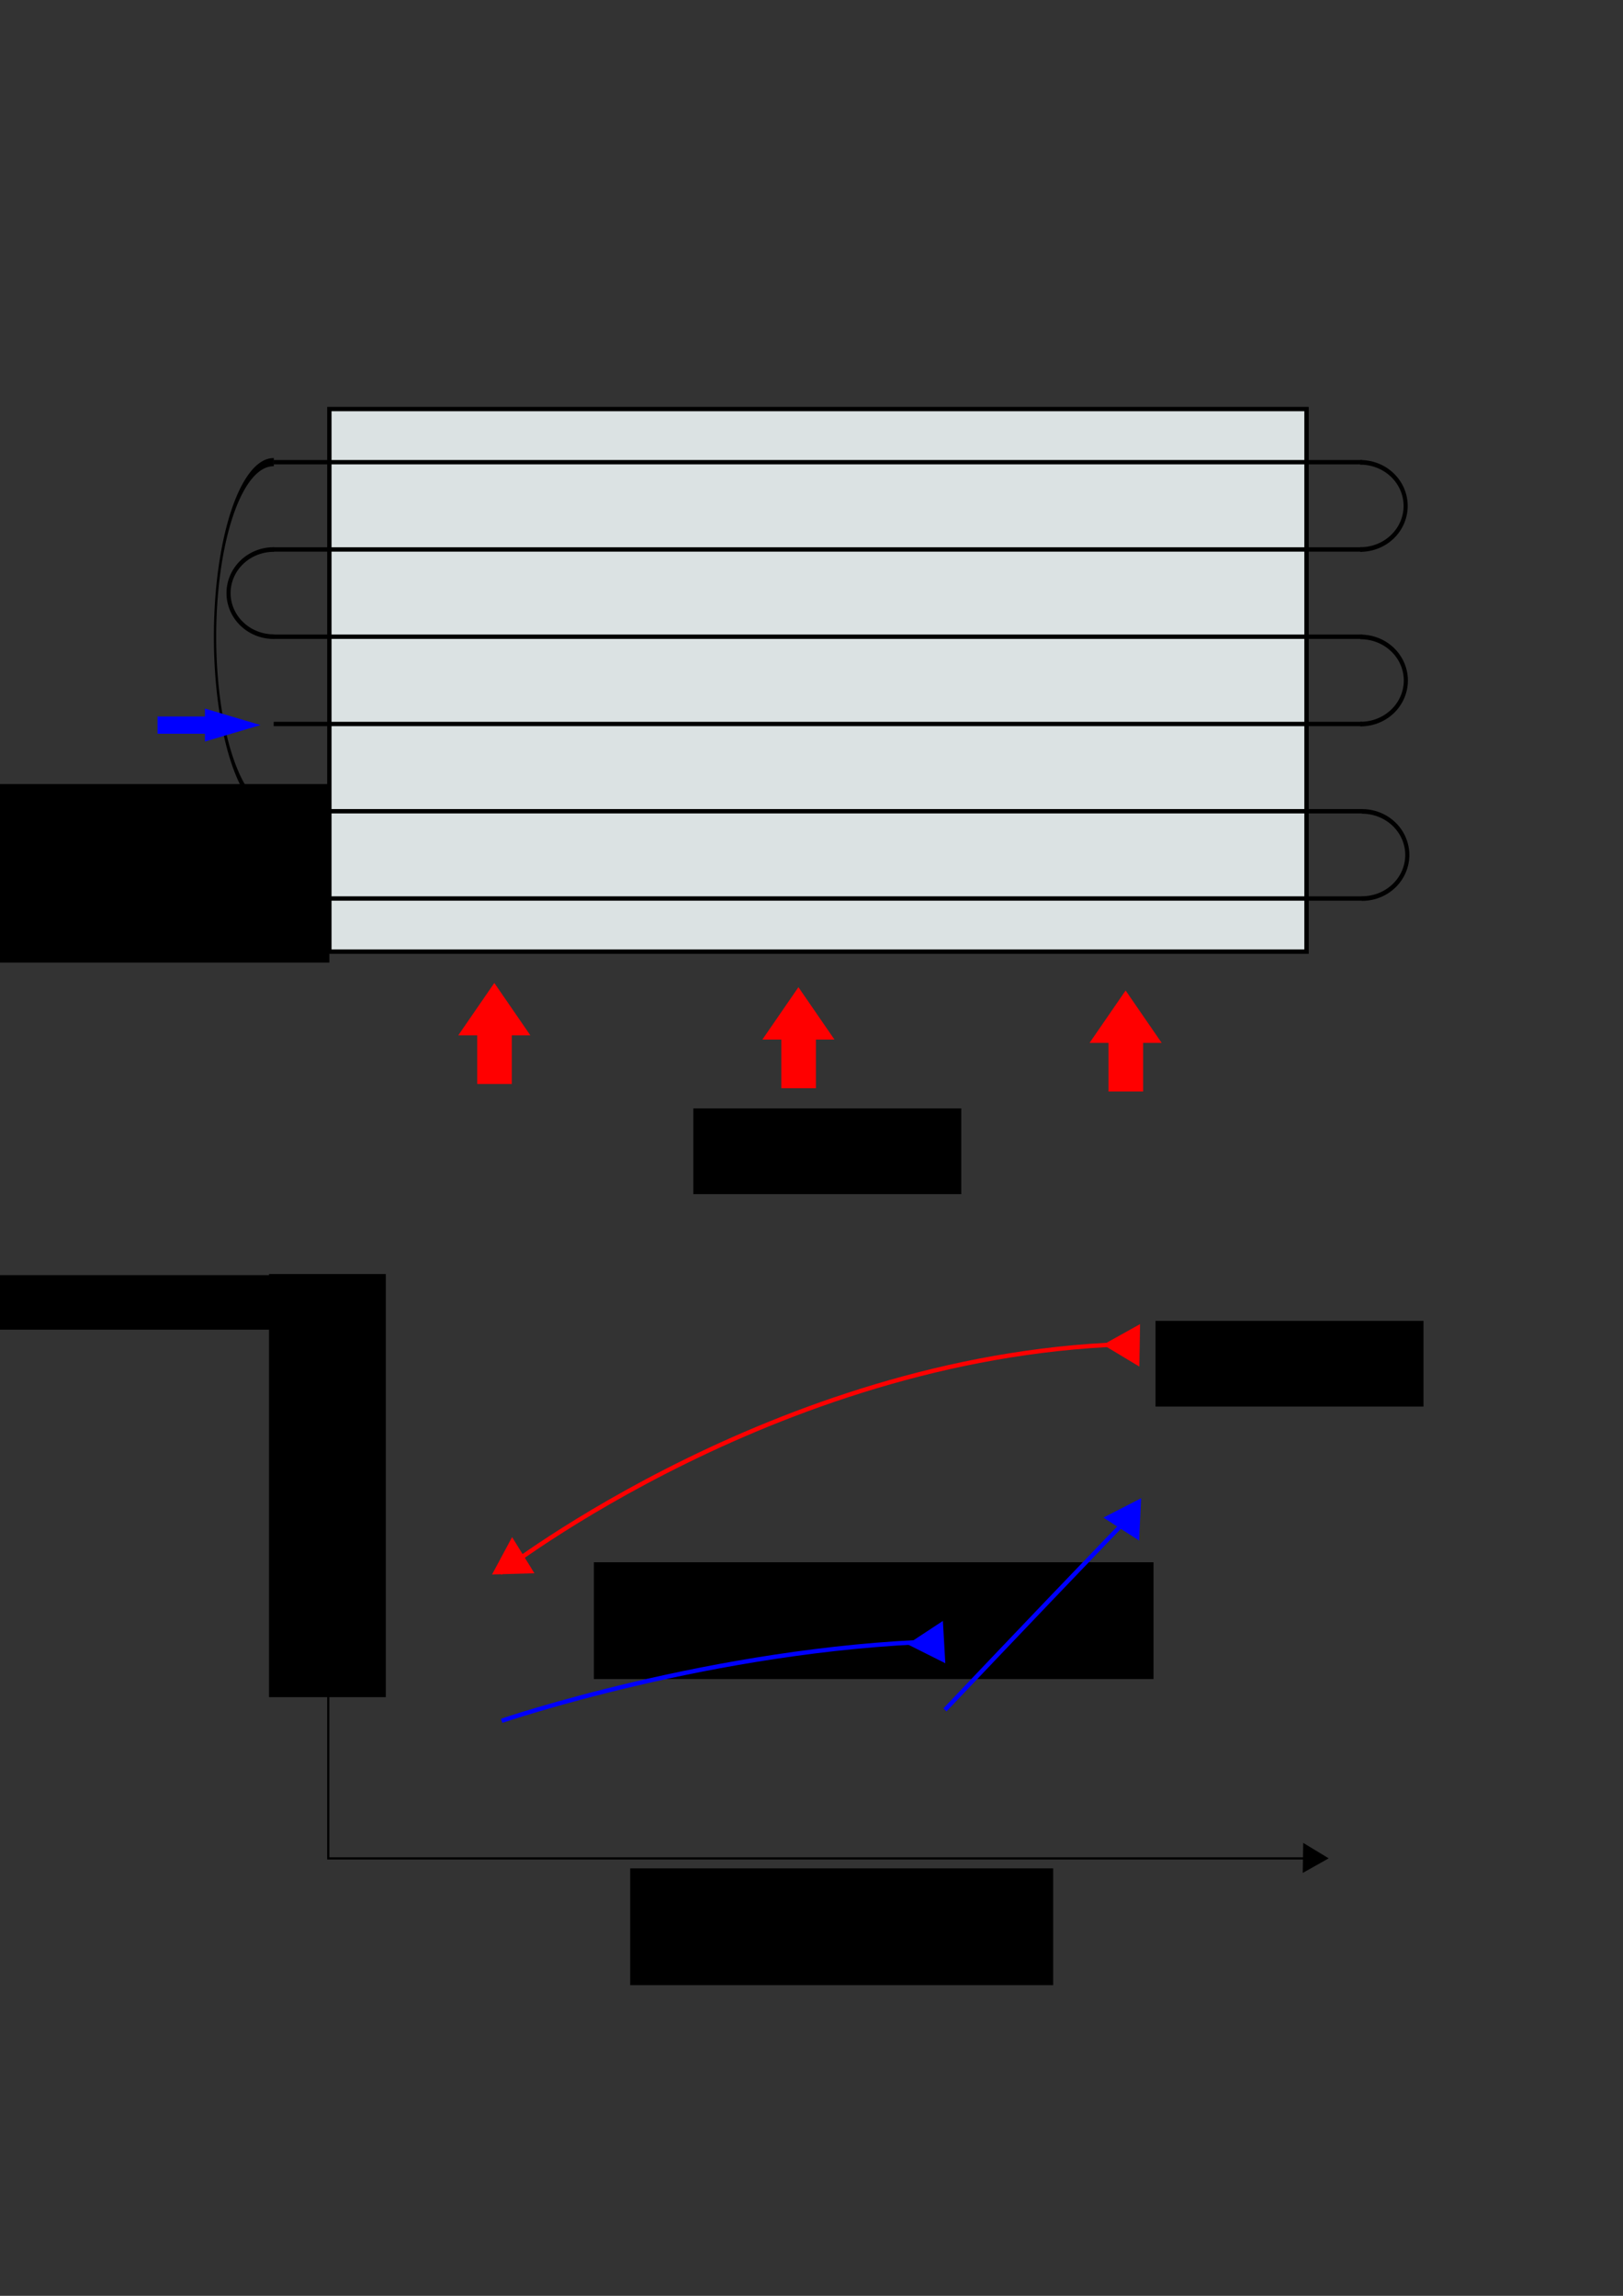 <?xml version="1.0" encoding="UTF-8" standalone="no"?>
<!-- Created with Inkscape (http://www.inkscape.org/) -->

<svg
   xmlns:dc="http://purl.org/dc/elements/1.1/"
   xmlns:cc="http://creativecommons.org/ns#"
   xmlns:rdf="http://www.w3.org/1999/02/22-rdf-syntax-ns#"
   xmlns:svg="http://www.w3.org/2000/svg"
   xmlns="http://www.w3.org/2000/svg"
   xmlns:sodipodi="http://sodipodi.sourceforge.net/DTD/sodipodi-0.dtd"
   xmlns:inkscape="http://www.inkscape.org/namespaces/inkscape"
   width="744.094"
   height="1052.362"
   id="svg2996"
   version="1.1"
   inkscape:version="0.48.2 r9819"
   sodipodi:docname="Verdampfer_Gleich-Gegenstrom.eps">
  <rect width="100%" height="100%" fill="#333333" stroke="none"/>
  <defs
     id="defs2998">
    <inkscape:path-effect
       effect="spiro"
       id="path-effect3288"
       is_visible="true" />
    <inkscape:path-effect
       effect="spiro"
       id="path-effect3284"
       is_visible="true" />
    <inkscape:path-effect
       effect="spiro"
       id="path-effect3280"
       is_visible="true" />
    <inkscape:path-effect
       effect="spiro"
       id="path-effect3276"
       is_visible="true" />
    <inkscape:path-effect
       effect="spiro"
       id="path-effect3272"
       is_visible="true" />
    <inkscape:path-effect
       effect="spiro"
       id="path-effect3268"
       is_visible="true" />
    <inkscape:path-effect
       effect="spiro"
       id="path-effect3260"
       is_visible="true" />
  </defs>
  <sodipodi:namedview
     id="base"
     pagecolor="#ffffff"
     bordercolor="#666666"
     borderopacity="1.0"
     inkscape:pageopacity="0.0"
     inkscape:pageshadow="2"
     inkscape:zoom="0.98994949"
     inkscape:cx="410.35981"
     inkscape:cy="530.05451"
     inkscape:document-units="px"
     inkscape:current-layer="layer1"
     showgrid="false"
     inkscape:window-width="1920"
     inkscape:window-height="1017"
     inkscape:window-x="1912"
     inkscape:window-y="-8"
     inkscape:window-maximized="1" />
  <g
     inkscape:label="Layer 1"
     inkscape:groupmode="layer"
     id="layer1">
    <rect
       style="fill:#dbe2e3;stroke:#000000;stroke-width:2;stroke-miterlimit:4;stroke-dasharray:none;stroke-dashoffset:0"
       id="rect3004"
       width="448"
       height="248.706"
       x="151"
       y="187.504"
       rx="2.7683204e-017"
       ry="4.4409159e-016" />
    <path
       style="fill:#f2f2f2;stroke:#000000;stroke-width:2;stroke-linecap:butt;stroke-linejoin:miter;stroke-opacity:1"
       d="m 125.48,211.862 499.04,0"
       id="path3006"
       inkscape:connector-curvature="0" />
    <path
       style="fill:#f2f2f2;stroke:#000000;stroke-width:2;stroke-linecap:butt;stroke-linejoin:miter;stroke-opacity:1"
       d="m 125.5,411.862 499,0"
       id="path3006-1"
       inkscape:connector-curvature="0" />
    <path
       style="fill:#f2f2f2;stroke:#000000;stroke-width:2;stroke-linecap:butt;stroke-linejoin:miter;stroke-opacity:1"
       d="m 125.48,371.862 499,0"
       id="path3006-7"
       inkscape:connector-curvature="0" />
    <path
       style="fill:#f2f2f2;stroke:#000000;stroke-width:2;stroke-linecap:butt;stroke-linejoin:miter;stroke-opacity:1"
       d="m 125.48,331.862 499.04,0"
       id="path3006-4"
       inkscape:connector-curvature="0" />
    <path
       style="fill:#f2f2f2;stroke:#000000;stroke-width:2;stroke-linecap:butt;stroke-linejoin:miter;stroke-opacity:1"
       d="m 125.48,291.862 499.04,0"
       id="path3006-0"
       inkscape:connector-curvature="0" />
    <path
       style="fill:#f2f2f2;stroke:#000000;stroke-width:2;stroke-linecap:butt;stroke-linejoin:miter;stroke-opacity:1"
       d="m 125.48,251.862 499.04,0"
       id="path3006-9"
       inkscape:connector-curvature="0" />
    <path
       style="fill:none;stroke:#000000;stroke-width:1px;stroke-linecap:butt;stroke-linejoin:miter;stroke-opacity:1"
       d="m 150.5,602.862 0,249 449,0"
       id="path3070"
       inkscape:connector-curvature="0" />
    <g
       id="g3090"
       style="fill:#ff0000;stroke:#ff0000;stroke-width:1.128"
       transform="matrix(0.967,0,0,0.813,-19.441,75.652)">
      <rect
         ry="5.4636473e-016"
         rx="2.8623523e-017"
         y="478.596"
         x="247.487"
         height="38.386"
         width="14.142"
         id="rect3072"
         style="fill:#ff0000;stroke:#ff0000;stroke-width:2.256;stroke-miterlimit:4;stroke-dasharray:none;stroke-dashoffset:0" />
      <path
         transform="matrix(0.789,0,0,0.787,69.558,95.446)"
         inkscape:transform-center-y="-4.3600817"
         d="m 253.542,500.784 -19.186,0 -19.186,0 9.593,-16.616 9.593,-16.616 9.593,16.616 z"
         inkscape:randomized="0"
         inkscape:rounded="0"
         inkscape:flatsided="false"
         sodipodi:arg2="1.5707963"
         sodipodi:arg1="0.52359878"
         sodipodi:r2="11.077187"
         sodipodi:r1="22.154375"
         sodipodi:cy="489.70721"
         sodipodi:cx="234.35539"
         sodipodi:sides="3"
         id="path3074"
         style="fill:#ff0000;stroke:#ff0000;stroke-width:2.861;stroke-miterlimit:4;stroke-dasharray:none;stroke-dashoffset:0"
         sodipodi:type="star" />
    </g>
    <g
       id="g3090-4"
       style="fill:#ff0000;stroke:#ff0000;stroke-width:1.128"
       transform="matrix(0.967,0,0,0.813,119.984,77.592)">
      <rect
         ry="5.4636473e-016"
         rx="2.8623523e-017"
         y="478.596"
         x="247.487"
         height="38.386"
         width="14.142"
         id="rect3072-8"
         style="fill:#ff0000;stroke:#ff0000;stroke-width:2.256;stroke-miterlimit:4;stroke-dasharray:none;stroke-dashoffset:0" />
      <path
         transform="matrix(0.789,0,0,0.787,69.558,95.446)"
         inkscape:transform-center-y="-4.3600817"
         d="m 253.542,500.784 -19.186,0 -19.186,0 9.593,-16.616 9.593,-16.616 9.593,16.616 z"
         inkscape:randomized="0"
         inkscape:rounded="0"
         inkscape:flatsided="false"
         sodipodi:arg2="1.5707963"
         sodipodi:arg1="0.52359878"
         sodipodi:r2="11.077187"
         sodipodi:r1="22.154375"
         sodipodi:cy="489.70721"
         sodipodi:cx="234.35539"
         sodipodi:sides="3"
         id="path3074-8"
         style="fill:#ff0000;stroke:#ff0000;stroke-width:2.861;stroke-miterlimit:4;stroke-dasharray:none;stroke-dashoffset:0"
         sodipodi:type="star" />
    </g>
    <g
       id="g3090-2"
       style="fill:#ff0000;stroke:#ff0000;stroke-width:1.128"
       transform="matrix(0.967,0,0,0.813,269.992,79.107)">
      <rect
         ry="5.4636473e-016"
         rx="2.8623523e-017"
         y="478.596"
         x="247.487"
         height="38.386"
         width="14.142"
         id="rect3072-4"
         style="fill:#ff0000;stroke:#ff0000;stroke-width:2.256;stroke-miterlimit:4;stroke-dasharray:none;stroke-dashoffset:0" />
      <path
         transform="matrix(0.789,0,0,0.787,69.558,95.446)"
         inkscape:transform-center-y="-4.3600817"
         d="m 253.542,500.784 -19.186,0 -19.186,0 9.593,-16.616 9.593,-16.616 9.593,16.616 z"
         inkscape:randomized="0"
         inkscape:rounded="0"
         inkscape:flatsided="false"
         sodipodi:arg2="1.5707963"
         sodipodi:arg1="0.52359878"
         sodipodi:r2="11.077187"
         sodipodi:r1="22.154375"
         sodipodi:cy="489.70721"
         sodipodi:cx="234.35539"
         sodipodi:sides="3"
         id="path3074-5"
         style="fill:#ff0000;stroke:#ff0000;stroke-width:2.861;stroke-miterlimit:4;stroke-dasharray:none;stroke-dashoffset:0"
         sodipodi:type="star" />
    </g>
    <flowRoot
       xml:space="preserve"
       id="flowRoot3129"
       style="font-size:22px;font-style:normal;font-variant:normal;font-weight:normal;font-stretch:normal;line-height:125%;letter-spacing:0px;word-spacing:0px;fill:#000000;fill-opacity:1;stroke:none;font-family:Utopia;-inkscape-font-specification:Utopia"
       transform="translate(-228.571,44.286)"><flowRegion
         id="flowRegion3131"><rect
           id="rect3133"
           width="122.857"
           height="39.286"
           x="546.429"
           y="463.791"
           style="font-size:22px;font-style:normal;font-variant:normal;font-weight:normal;font-stretch:normal;font-family:Utopia;-inkscape-font-specification:Utopia" /></flowRegion><flowPara
         id="flowPara3135">Lufteintritt</flowPara></flowRoot>    <path
       sodipodi:type="arc"
       style="fill:none;stroke:#000000;stroke-width:2.276;stroke-miterlimit:4;stroke-dasharray:none;stroke-dashoffset:0"
       id="path3146"
       sodipodi:cx="240.71428"
       sodipodi:cy="67.362183"
       sodipodi:rx="25"
       sodipodi:ry="21.428572"
       d="m 240.714,88.791 a 25,21.429 0 1 1 0,-42.857"
       sodipodi:start="1.5707963"
       sodipodi:end="4.712389"
       sodipodi:open="true"
       transform="matrix(0.829,0,0,0.932,-73.901,209.076)" />
    <path
       sodipodi:type="arc"
       style="fill:none;stroke:#000000;stroke-width:1;stroke-miterlimit:4;stroke-dasharray:none;stroke-dashoffset:0"
       id="path3146-5"
       sodipodi:cx="240.71428"
       sodipodi:cy="67.362183"
       sodipodi:rx="25"
       sodipodi:ry="21.428572"
       d="m 240.714,88.791 a 25,21.429 0 1 1 0,-42.857"
       sodipodi:start="1.5707963"
       sodipodi:end="4.712389"
       sodipodi:open="true"
       transform="matrix(1.071,0,0,3.733,-132.261,40.374)" />
    <path
       sodipodi:type="arc"
       style="fill:none;stroke:#000000;stroke-width:2.276;stroke-miterlimit:4;stroke-dasharray:none;stroke-dashoffset:0"
       id="path3146-1"
       sodipodi:cx="240.71428"
       sodipodi:cy="67.362183"
       sodipodi:rx="25"
       sodipodi:ry="21.428572"
       d="m 240.714,88.791 a 25,21.429 0 1 1 0,-42.857"
       sodipodi:start="1.5707963"
       sodipodi:end="4.712389"
       sodipodi:open="true"
       transform="matrix(-0.829,0,0,0.932,823.125,169.128)" />
    <path
       sodipodi:type="arc"
       style="fill:none;stroke:#000000;stroke-width:2.276;stroke-miterlimit:4;stroke-dasharray:none;stroke-dashoffset:0"
       id="path3146-1-7"
       sodipodi:cx="240.71428"
       sodipodi:cy="67.362183"
       sodipodi:rx="25"
       sodipodi:ry="21.428572"
       d="m 240.714,88.791 a 25,21.429 0 1 1 0,-42.857"
       sodipodi:start="1.5707963"
       sodipodi:end="4.712389"
       sodipodi:open="true"
       transform="matrix(-0.829,0,0,0.932,823.883,329.129)" />
    <path
       sodipodi:type="arc"
       style="fill:none;stroke:#000000;stroke-width:2.276;stroke-miterlimit:4;stroke-dasharray:none;stroke-dashoffset:0"
       id="path3146-1-1"
       sodipodi:cx="240.71428"
       sodipodi:cy="67.362183"
       sodipodi:rx="25"
       sodipodi:ry="21.428572"
       d="m 240.714,88.791 a 25,21.429 0 1 1 0,-42.857"
       sodipodi:start="1.5707963"
       sodipodi:end="4.712389"
       sodipodi:open="true"
       transform="matrix(-0.829,0,0,0.932,823.215,249.148)" />
    <g
       id="g3244"
       style="fill:#0000ff;stroke:#0000ff"
       transform="translate(-2.02,120.208)">
      <rect
         transform="matrix(0,1,-1,0,0,0)"
         ry="4.4409159e-016"
         rx="2.7683204e-017"
         y="-106.445"
         x="209.22"
         height="31.2"
         width="5.896"
         id="rect3072-5"
         style="fill:#0000ff;stroke:#0000ff;stroke-width:2;stroke-miterlimit:4;stroke-dasharray:none;stroke-dashoffset:0" />
      <path
         transform="matrix(0,0.329,-0.64,0,417.873,135.04)"
         inkscape:transform-center-y="-1.8794923"
         d="m 253.542,500.784 -19.186,0 -19.186,0 9.593,-16.616 9.593,-16.616 9.593,16.616 z"
         inkscape:randomized="0"
         inkscape:rounded="0"
         inkscape:flatsided="false"
         sodipodi:arg2="1.5707963"
         sodipodi:arg1="0.52359878"
         sodipodi:r2="11.077187"
         sodipodi:r1="22.154375"
         sodipodi:cy="489.70721"
         sodipodi:cx="234.35539"
         sodipodi:sides="3"
         id="path3074-2"
         style="fill:#0000ff;stroke:#0000ff;stroke-width:4.358;stroke-miterlimit:4;stroke-dasharray:none;stroke-dashoffset:0"
         sodipodi:type="star" />
    </g>
    <flowRoot
       xml:space="preserve"
       id="flowRoot3248"
       style="font-size:22px;font-style:normal;font-variant:normal;font-weight:normal;font-stretch:normal;text-align:center;line-height:125%;letter-spacing:0px;word-spacing:0px;text-anchor:middle;fill:#000000;fill-opacity:1;stroke:none;font-family:Utopia;-inkscape-font-specification:Utopia"
       transform="translate(-77.277,204.051)"><flowRegion
         id="flowRegion3250"><rect
           id="rect3252"
           width="202.031"
           height="81.822"
           x="26.264"
           y="155.347"
           style="font-size:22px;font-style:normal;font-variant:normal;font-weight:normal;font-stretch:normal;text-align:center;text-anchor:middle;font-family:Utopia;-inkscape-font-specification:Utopia" /></flowRegion><flowPara
         id="flowPara3254">Kältemittel-</flowPara><flowPara
         id="flowPara3588">eintritt</flowPara></flowRoot>    <path
       style="fill:none;stroke:#ff0000;stroke-width:2;stroke-linecap:butt;stroke-linejoin:miter;stroke-opacity:1"
       d="M 522.249,615.976 C 360.28,618.67 229.305,721.032 229.305,721.032"
       id="path3294"
       inkscape:connector-curvature="0" />
    <flowRoot
       xml:space="preserve"
       id="flowRoot3248-7"
       style="font-size:22px;font-style:normal;font-variant:normal;font-weight:normal;font-stretch:normal;line-height:125%;letter-spacing:0px;word-spacing:0px;fill:#000000;fill-opacity:1;stroke:none;font-family:Utopia;-inkscape-font-specification:Utopia"
       transform="translate(246,560.758)"><flowRegion
         id="flowRegion3250-6"><rect
           id="rect3252-1"
           width="256.579"
           height="53.538"
           x="26.264"
           y="155.347"
           style="font-size:22px;font-style:normal;font-variant:normal;font-weight:normal;font-stretch:normal;font-family:Utopia;-inkscape-font-specification:Utopia" /></flowRegion><flowPara
         id="flowPara3254-4">Kältemitteleintritt</flowPara></flowRoot>    <flowRoot
       xml:space="preserve"
       id="flowRoot3129-2"
       style="font-size:22px;font-style:normal;font-variant:normal;font-weight:normal;font-stretch:normal;line-height:125%;letter-spacing:0px;word-spacing:0px;fill:#000000;fill-opacity:1;stroke:none;font-family:Utopia;-inkscape-font-specification:Utopia"
       transform="translate(-16.669,141.673)"><flowRegion
         id="flowRegion3131-3"><rect
           id="rect3133-2"
           width="122.857"
           height="39.286"
           x="546.429"
           y="463.791"
           style="font-size:22px;font-style:normal;font-variant:normal;font-weight:normal;font-stretch:normal;font-family:Utopia;-inkscape-font-specification:Utopia" /></flowRegion><flowPara
         id="flowPara3135-2">Lufteintritt</flowPara></flowRoot>    <path
       sodipodi:type="star"
       style="fill:#ff0000;stroke:#ff0000;stroke-width:2.255;stroke-miterlimit:4;stroke-dasharray:none;stroke-dashoffset:0"
       id="path3354"
       sodipodi:sides="3"
       sodipodi:cx="513.15747"
       sodipodi:cy="607.89508"
       sodipodi:r1="10.400157"
       sodipodi:r2="5.2000785"
       sodipodi:arg1="1.0636978"
       sodipodi:arg2="2.1108954"
       inkscape:flatsided="false"
       inkscape:rounded="0"
       inkscape:randomized="0"
       d="m 518.208,616.986 -7.725,-4.631 -7.725,-4.631 7.873,-4.374 7.873,-4.374 -0.149,9.006 z"
       inkscape:transform-center-x="2.2380404"
       inkscape:transform-center-y="0.076175098"
       transform="matrix(0.886,0,0,0.888,62.256,76.783)" />
    <path
       sodipodi:type="star"
       style="fill:#ff0000;stroke:#ff0000;stroke-width:2.255;stroke-miterlimit:4;stroke-dasharray:none;stroke-dashoffset:0"
       id="path3354-6"
       sodipodi:sides="3"
       sodipodi:cx="513.15747"
       sodipodi:cy="607.89508"
       sodipodi:r1="10.400157"
       sodipodi:r2="5.2000785"
       sodipodi:arg1="1.0636978"
       sodipodi:arg2="2.1108954"
       inkscape:flatsided="false"
       inkscape:rounded="0"
       inkscape:randomized="0"
       d="m 518.208,616.986 -7.725,-4.631 -7.725,-4.631 7.873,-4.374 7.873,-4.374 -0.149,9.006 z"
       inkscape:transform-center-x="-0.13799555"
       inkscape:transform-center-y="-2.1932423"
       transform="matrix(0.746,-0.478,0.479,0.748,-438.871,506.399)" />
    <path
       sodipodi:type="star"
       style="fill:#0000ff;stroke:#0000ff;stroke-width:2.255;stroke-miterlimit:4;stroke-dasharray:none;stroke-dashoffset:0"
       id="path3354-6-8"
       sodipodi:sides="3"
       sodipodi:cx="513.15747"
       sodipodi:cy="607.89508"
       sodipodi:r1="10.400157"
       sodipodi:r2="5.2000785"
       sodipodi:arg1="1.0636978"
       sodipodi:arg2="2.1108954"
       inkscape:flatsided="false"
       inkscape:rounded="0"
       inkscape:randomized="0"
       d="m 518.208,616.986 -7.725,-4.631 -7.725,-4.631 7.873,-4.374 7.873,-4.374 -0.149,9.006 z"
       inkscape:transform-center-y="-1.1578448"
       transform="matrix(-0.499,-0.732,0.734,-0.5,237.102,1432.616)"
       inkscape:transform-center-x="-0.096008626" />
    <path
       sodipodi:type="star"
       style="fill:#0000ff;stroke:#0000ff;stroke-width:2.255;stroke-miterlimit:4;stroke-dasharray:none;stroke-dashoffset:0"
       id="path3354-6-8-5"
       sodipodi:sides="3"
       sodipodi:cx="513.15747"
       sodipodi:cy="607.89508"
       sodipodi:r1="10.400157"
       sodipodi:r2="5.2000785"
       sodipodi:arg1="1.0636978"
       sodipodi:arg2="2.1108954"
       inkscape:flatsided="false"
       inkscape:rounded="0"
       inkscape:randomized="0"
       d="m 518.208,616.986 -7.725,-4.631 -7.725,-4.631 7.873,-4.374 7.873,-4.374 -0.149,9.006 z"
       transform="matrix(-0.467,0.753,-0.755,-0.468,1215.7,594.286)" />
    <flowRoot
       xml:space="preserve"
       id="flowRoot3248-7-7"
       style="font-size:22px;font-style:normal;font-variant:normal;font-weight:normal;font-stretch:normal;line-height:125%;letter-spacing:0px;word-spacing:0px;fill:#000000;fill-opacity:1;stroke:none;font-family:Utopia;-inkscape-font-specification:Utopia"
       transform="matrix(0,-1,1,0,-32.008,804.209)"><flowRegion
         id="flowRegion3250-6-6"><rect
           id="rect3252-1-1"
           width="193.949"
           height="53.538"
           x="26.264"
           y="155.347"
           style="font-size:22px;font-style:normal;font-variant:normal;font-weight:normal;font-stretch:normal;font-family:Utopia;-inkscape-font-specification:Utopia" /></flowRegion><flowPara
         id="flowPara3254-4-8">Temperatur</flowPara></flowRoot>    <flowRoot
       xml:space="preserve"
       id="flowRoot3455"
       style="fill:black;stroke:none;stroke-opacity:1;stroke-width:1px;stroke-linejoin:miter;stroke-linecap:butt;fill-opacity:1;font-family:Helvetica;font-style:normal;font-weight:normal;font-size:14px;line-height:125%;letter-spacing:0px;word-spacing:0px;-inkscape-font-specification:Helvetica;font-stretch:normal;font-variant:normal"><flowRegion
         id="flowRegion3457"><rect
           id="rect3459"
           width="199.286"
           height="25"
           x="-35.714"
           y="584.505" /></flowRegion><flowPara
         id="flowPara3461"></flowPara></flowRoot>    <flowRoot
       xml:space="preserve"
       id="flowRoot3248-7-9"
       style="font-size:22px;font-style:normal;font-variant:normal;font-weight:normal;font-stretch:normal;line-height:125%;letter-spacing:0px;word-spacing:0px;fill:#000000;fill-opacity:1;stroke:none;font-family:Utopia;-inkscape-font-specification:Utopia"
       transform="translate(262.648,701.078)"><flowRegion
         id="flowRegion3250-6-2"><rect
           id="rect3252-1-7"
           width="193.949"
           height="53.538"
           x="26.264"
           y="155.347"
           style="font-size:22px;font-style:normal;font-variant:normal;font-weight:normal;font-stretch:normal;font-family:Utopia;-inkscape-font-specification:Utopia" /></flowRegion><flowPara
         id="flowPara3254-4-9">Verdampferhöhe</flowPara><flowPara
         id="flowPara3490" /></flowRoot>    <path
       sodipodi:type="star"
       style="fill:#000000;stroke:#000000;stroke-width:3.518;stroke-miterlimit:4;stroke-dasharray:none;stroke-dashoffset:0"
       id="path3354-3"
       sodipodi:sides="3"
       sodipodi:cx="513.15747"
       sodipodi:cy="607.89508"
       sodipodi:r1="10.400157"
       sodipodi:r2="5.2000785"
       sodipodi:arg1="1.0636978"
       sodipodi:arg2="2.1108954"
       inkscape:flatsided="false"
       inkscape:rounded="0"
       inkscape:randomized="0"
       d="m 518.208,616.986 -7.725,-4.631 -7.725,-4.631 7.873,-4.374 7.873,-4.374 -0.149,9.006 z"
       transform="matrix(-0.565,0,0,-0.572,891.233,1199.414)" />
    <path
       sodipodi:type="star"
       style="fill:#000000;stroke:#000000;stroke-width:3.518;stroke-miterlimit:4;stroke-dasharray:none;stroke-dashoffset:0"
       id="path3354-3-1"
       sodipodi:sides="3"
       sodipodi:cx="513.15747"
       sodipodi:cy="607.89508"
       sodipodi:r1="10.400157"
       sodipodi:r2="5.2000785"
       sodipodi:arg1="1.0636978"
       sodipodi:arg2="2.1108954"
       inkscape:flatsided="false"
       inkscape:rounded="0"
       inkscape:randomized="0"
       d="m 518.208,616.986 -7.725,-4.631 -7.725,-4.631 7.873,-4.374 7.873,-4.374 -0.149,9.006 z"
       transform="matrix(0,0.565,-0.572,0,498.05,313.088)" />
    <path
       style="fill:none;stroke:#0000ff;stroke-width:2;stroke-linecap:butt;stroke-linejoin:miter;stroke-opacity:1"
       d="M 430.357,752.362 C 327.143,755.576 230,788.791 230,788.791"
       id="path3610"
       inkscape:connector-curvature="0" />
    <path
       style="fill:#0000ff;stroke:#0000ff;stroke-width:2;stroke-linecap:butt;stroke-linejoin:miter;stroke-opacity:1"
       d="m 433.214,783.791 c 80.844,-85.03 88.929,-92.857 88.929,-92.857"
       id="path3612"
       inkscape:connector-curvature="0" />
  </g>
</svg>
